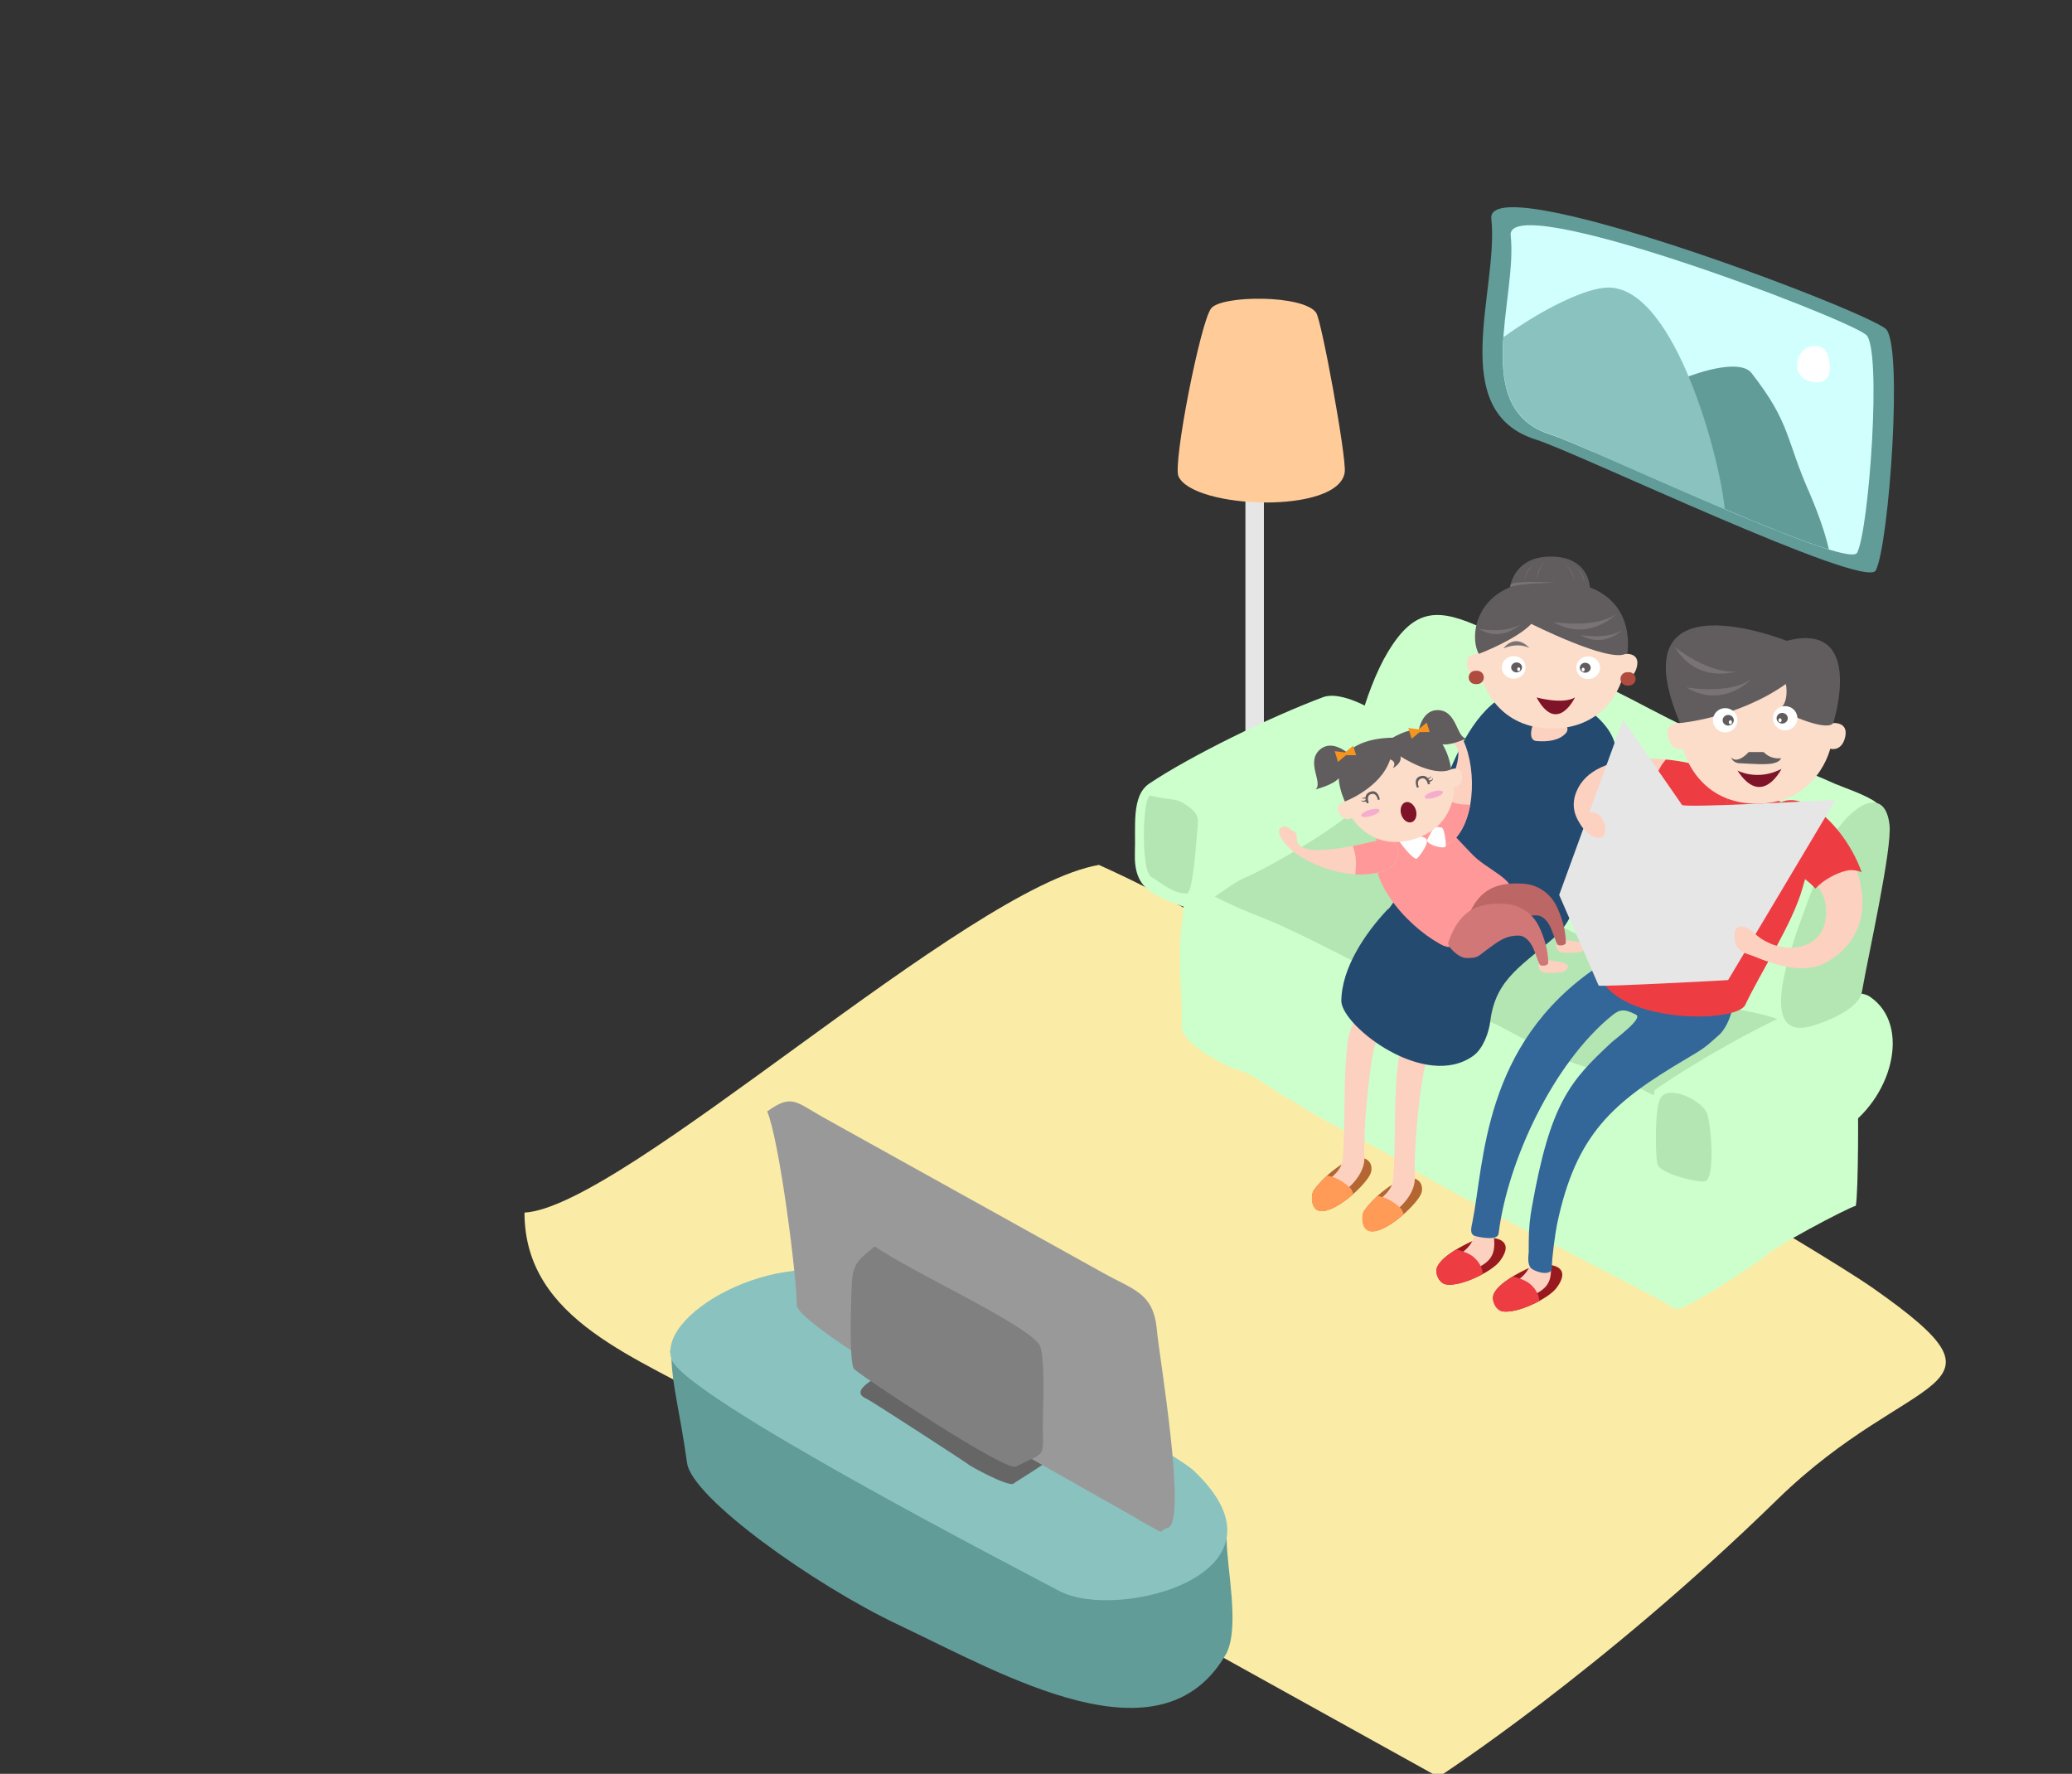 <?xml version="1.0" encoding="UTF-8" standalone="no"?>
<!-- Generator: Adobe Illustrator 21.0.0, SVG Export Plug-In . SVG Version: 6.00 Build 0)  -->

<svg
   xmlns:dc="http://purl.org/dc/elements/1.1/"
   xmlns:cc="http://creativecommons.org/ns#"
   xmlns:rdf="http://www.w3.org/1999/02/22-rdf-syntax-ns#"
   xmlns:svg="http://www.w3.org/2000/svg"
   xmlns="http://www.w3.org/2000/svg"
   xmlns:xlink="http://www.w3.org/1999/xlink"
   xmlns:sodipodi="http://sodipodi.sourceforge.net/DTD/sodipodi-0.dtd"
   xmlns:inkscape="http://www.inkscape.org/namespaces/inkscape"
   version="1.1"
   id="Layer_1"
   x="0px"
   y="0px"
   width="1402"
   height="1200"
   viewBox="0 0 1402 1200"
   xml:space="preserve"
   inkscape:version="0.48.5 r10040"
   sodipodi:docname="family.svg"
   inkscape:export-filename="C:\Users\Danny\Desktop\carevoice\family.png"
   inkscape:export-xdpi="90"
   inkscape:export-ydpi="90"><rect x="0" y="0" width="1402" height="1200" fill="#333333" stroke="none"/><defs
   id="defs693"><linearGradient
   id="linearGradient5607"
   inkscape:collect="always"><stop
     id="stop5609"
     offset="0"
     style="stop-color:#3aa1ff;stop-opacity:1" /><stop
     id="stop5611"
     offset="1"
     style="stop-color:#f8ccfc;stop-opacity:1" /></linearGradient><linearGradient
   inkscape:collect="always"
   id="linearGradient4416"><stop
     style="stop-color:#ccffcc;stop-opacity:1;"
     offset="0"
     id="stop4418" /><stop
     style="stop-color:#ccffcc;stop-opacity:0;"
     offset="1"
     id="stop4420" /></linearGradient>
	
	
	

		
		
		
		
	
			
			
			
			
			
		
			
			
			
			
			
			
			
			
			
			
			
			
			
			
			
			
			
			
			
			
			
			
			
			
			
			
			
			
			
			
			
			
			
			
			
			
			
			
			
			
			
			
			
			
			
			
			
			
			
			
			
			
			
			
			
			
			
			
			
			
			
			
			
			
			
			
			
			
			
			
			
			
			
		<linearGradient
   inkscape:collect="always"
   xlink:href="#linearGradient4416"
   id="linearGradient4422"
   x1="290.754"
   y1="161.388"
   x2="1317.048"
   y2="886.543"
   gradientUnits="userSpaceOnUse" /><linearGradient
   inkscape:collect="always"
   xlink:href="#linearGradient5607"
   id="linearGradient4837"
   x1="479.72"
   y1="235.944"
   x2="1101.399"
   y2="735.245"
   gradientUnits="userSpaceOnUse" /></defs><sodipodi:namedview
   pagecolor="#82e1ff"
   bordercolor="#666666"
   borderopacity="1"
   objecttolerance="10"
   gridtolerance="10"
   guidetolerance="10"
   inkscape:pageopacity="0"
   inkscape:pageshadow="2"
   inkscape:window-width="1536"
   inkscape:window-height="803"
   id="namedview691"
   showgrid="false"
   inkscape:zoom="0.20428572"
   inkscape:cx="546.78862"
   inkscape:cy="35.394261"
   inkscape:window-x="-8"
   inkscape:window-y="-8"
   inkscape:window-maximized="1"
   inkscape:current-layer="Layer_1"
   fit-margin-bottom="-180"
   fit-margin-top="0"
   fit-margin-left="0"
   fit-margin-right="0" />
<style
   type="text/css"
   id="style3">
	.st0{fill-rule:evenodd;clip-rule:evenodd;fill:#FFFFFF;}
	.st1{fill-rule:evenodd;clip-rule:evenodd;fill:#CFB39D;}
	.st2{fill-rule:evenodd;clip-rule:evenodd;fill:#FFCC99;}
	.st3{fill-rule:evenodd;clip-rule:evenodd;fill:#B36632;}
	.st4{fill-rule:evenodd;clip-rule:evenodd;fill:#991A1E;}
	.st5{fill-rule:evenodd;clip-rule:evenodd;fill:#FCD1C0;}
	.st6{fill-rule:evenodd;clip-rule:evenodd;fill:#ED3D43;}
	.st7{fill-rule:evenodd;clip-rule:evenodd;fill:#E6E6E6;}
	.st8{fill-rule:evenodd;clip-rule:evenodd;fill:#CCFFCC;}
	.st9{fill-rule:evenodd;clip-rule:evenodd;fill:#B3E6B3;}
	.st10{fill-rule:evenodd;clip-rule:evenodd;fill:#FF9A57;}
	.st11{fill-rule:evenodd;clip-rule:evenodd;fill:#845939;}
	.st12{fill-rule:evenodd;clip-rule:evenodd;fill:#254A70;}
	.st13{fill-rule:evenodd;clip-rule:evenodd;fill:#FF9999;}
	.st14{fill-rule:evenodd;clip-rule:evenodd;fill:#BD6666;}
	.st15{fill-rule:evenodd;clip-rule:evenodd;fill:#D17777;}
	.st16{fill-rule:evenodd;clip-rule:evenodd;fill:#336699;}
	.st17{fill-rule:evenodd;clip-rule:evenodd;fill:#619C99;}
	.st18{fill-rule:evenodd;clip-rule:evenodd;fill:#D1FFFD;}
	.st19{fill-rule:evenodd;clip-rule:evenodd;fill:#8AC2BF;}
	.st20{fill-rule:evenodd;clip-rule:evenodd;fill:#666666;}
	.st21{fill-rule:evenodd;clip-rule:evenodd;fill:#999999;}
	.st22{fill-rule:evenodd;clip-rule:evenodd;fill:#808080;}
</style>
<rect
   style="fill:#ffffff;fill-opacity:0;fill-rule:evenodd"
   y="397.72"
   x="0"
   id="rect7"
   height="980"
   width="1400"
   class="st0" />
<g
   inkscape:groupmode="layer"
   id="layer2"
   inkscape:label="Layer"
   style="display:none"
   transform="translate(0,397.72)"><path
     style="fill:url(#linearGradient4422);fill-opacity:1;stroke:#000000;stroke-width:1px;stroke-linecap:butt;stroke-linejoin:miter;stroke-opacity:1"
     d="M 235.373,48.894 C 1360.315,50.624 1360.315,47.163 1360.315,47.163 l -3.461,901.685 -1149.172,-8.653 z"
     id="path4414"
     inkscape:connector-curvature="0" /></g><g
   inkscape:groupmode="layer"
   id="layer3"
   inkscape:label="family"
   transform="translate(0,397.72)" /><g
   inkscape:groupmode="layer"
   id="layer1"
   inkscape:label="picture"
   style="display:inline"
   transform="translate(0,397.72)"><g
     id="g4399"
     transform="translate(4.702931e-8,-279.594)"><path
       class="st17"
       d="m 1039.4,179.3 c 27.3,8.5 222.6,101.9 229.8,88.5 8.9,-16.6 18.9,-154 6.6,-163.6 -17.9,-14.1 -270.5,-109.6 -266.7,-74.4 5.2,48 -31.2,130.3 30.3,149.5 z"
       id="path95"
       inkscape:connector-curvature="0"
       style="fill:#619c99;fill-rule:evenodd" /><path
       class="st18"
       d="m 1049.5,176 c 24.6,7.7 200.7,91.8 207.1,79.8 8,-15 17,-138.8 6,-147.5 -16.2,-12.7 -243.8,-98.8 -240.4,-67.1 4.7,43.3 -28.1,117.5 27.3,134.8 z"
       id="path97"
       inkscape:connector-curvature="0"
       style="fill:#d1fffd;fill-rule:evenodd" /><path
       class="st17"
       d="m 1185.1,134.2 c -13.4,-17.1 -96,20.5 -104.3,45.8 -0.9,2.8 -1.7,5.3 -2.4,7.7 44.2,19.1 122.8,54.8 159.1,65.9 -3.2,-14.7 -10.8,-32.9 -12.8,-37.5 -16.5,-37 -12.8,-47.7 -39.6,-81.9 z"
       id="path99"
       inkscape:connector-curvature="0"
       style="fill:#619c99;fill-rule:evenodd" /><path
       class="st19"
       d="m 1167,226.3 c -2.7,-32.3 -33.2,-149.9 -78.7,-149.9 -14.9,0 -44.6,14.5 -71,33.6 -2,29.5 1.7,56.4 32.3,65.9 12.8,4.1 67.4,29.2 117.4,50.4 z"
       id="path101"
       inkscape:connector-curvature="0"
       style="fill:#8ac2bf;fill-rule:evenodd" /><path
       class="st0"
       d="m 1234.3,117.9 c -16.6,-9.7 -27.2,18.6 -8.3,22.3 18.1,3.5 11.5,-20.4 8.3,-22.3 z"
       id="path103"
       inkscape:connector-curvature="0"
       style="fill:#ffffff;fill-rule:evenodd" /></g></g><path
   class="st2"
   d="m 785.8,1098.126 187.527,104.021 c 0,0 109.915,-71.139 229.373,-187.821 91.149,-89.031 167.3,-70.8 65.1,-142.6 -40.3,-28.3 -254.7,-152.3 -294.5,-169.4 -149.4,-64.2 -139.2,-76.3 -229.7,-117.2 -89.3,15.1 -321.8,231.5 -388.7,235.2 0,73.7 78.5,98.1 134.3,131.3 106,62.9 195.3,103 296.6,146.5 z"
   id="path13"
   inkscape:connector-curvature="0"
   style="fill:#faeca6;fill-opacity:1;fill-rule:evenodd"
   sodipodi:nodetypes="ccscccccc" /><path
   style="fill:#b36632;fill-rule:evenodd"
   inkscape:connector-curvature="0"
   id="path17"
   d="m 961.1,808.626 c 2.8,-5.3 0.3,-11.7 -6.7,-11.7 -10.1,0 -25.7,13.8 -31.4,22.3 -1.6,2.4 -2.2,12.9 4.6,13.7 9.9,1.3 29.1,-16.3 33.5,-24.3 z"
   class="st3" /><path
   style="fill:#b36632;fill-rule:evenodd"
   inkscape:connector-curvature="0"
   id="path19"
   d="m 926.9,794.926 c 2.8,-5.3 0.3,-11.7 -6.7,-11.7 -10.1,0 -25.7,13.8 -31.4,22.3 -1.6,2.4 -2.2,12.9 4.6,13.7 10,1.3 29.2,-16.2 33.5,-24.3 z"
   class="st3" /><path
   style="fill:#991a1e;fill-rule:evenodd"
   inkscape:connector-curvature="0"
   id="path21"
   d="m 1014.7,853.326 c 13.1,-17.2 -8.6,-17.8 -17.1,-14.3 -7.4,3.1 -25.7,12.5 -25.7,20.7 0,3.8 2.6,8.6 6.7,9.2 10.3,1.6 30.9,-8.8 36.1,-15.6 z"
   class="st4" /><path
   style="fill:#fcd1c0;fill-rule:evenodd"
   inkscape:connector-curvature="0"
   id="path23"
   d="m 994.4,860.226 c 11.7,-5.3 18.3,-8.7 16.4,-23.5 -0.9,-7.4 -3.8,-7.3 -10.3,-7.6 -0.4,0 -2,1 -2,1.4 0,6.9 -3.6,12.8 -9,16.7 -3.8,2.7 -11.3,4.7 -10,11.2 1.5,7.4 10.4,3.8 14.9,1.8 z"
   class="st5" /><path
   style="fill:#ed3d43;fill-rule:evenodd"
   inkscape:connector-curvature="0"
   id="path25"
   d="m 1003.3,861.826 c 0,-0.3 0,-0.5 -0.1,-0.8 -0.4,-4.2 -3.2,-8.3 -6.3,-10.8 -2.5,-2.1 -7,-3.9 -11.5,-5 -6.9,4.2 -13.5,9.6 -13.5,14.5 0,3.8 2.6,8.6 6.7,9.2 6.3,1 16.5,-2.6 24.7,-7.1 z"
   class="st6" /><path
   style="fill:#991a1e;fill-rule:evenodd"
   inkscape:connector-curvature="0"
   id="path27"
   d="m 1053,871.526 c 13.1,-17.2 -8.6,-17.8 -17.1,-14.3 -7.4,3.1 -25.7,12.5 -25.7,20.7 0,3.8 2.6,8.6 6.7,9.2 10.2,1.6 30.9,-8.8 36.1,-15.6 z"
   class="st4" /><path
   style="fill:#fcd1c0;fill-rule:evenodd"
   inkscape:connector-curvature="0"
   id="path29"
   d="m 1032.7,878.426 c 11.7,-5.3 18.3,-8.7 16.4,-23.5 -0.9,-7.4 -3.8,-7.3 -10.3,-7.6 -0.4,0 -2,1 -2,1.4 0,6.9 -3.6,12.8 -9,16.7 -3.8,2.7 -11.3,4.7 -10,11.2 1.5,7.4 10.4,3.9 14.9,1.8 z"
   class="st5" /><path
   style="fill:#ed3d43;fill-rule:evenodd"
   inkscape:connector-curvature="0"
   id="path31"
   d="m 1041.6,880.126 c 0,-0.3 0,-0.5 -0.1,-0.8 -0.4,-4.2 -3.2,-8.3 -6.3,-10.8 -2.5,-2.1 -7,-3.9 -11.5,-5 -6.9,4.2 -13.5,9.6 -13.5,14.5 0,3.8 2.6,8.6 6.7,9.2 6.3,0.9 16.5,-2.7 24.7,-7.1 z"
   class="st6" /><rect
   style="fill:#e6e6e6;fill-rule:evenodd"
   id="rect33"
   height="202.6"
   width="12.5"
   class="st7"
   y="311.426"
   x="842.7" /><path
   style="fill:#ccffcc;fill-rule:evenodd"
   inkscape:connector-curvature="0"
   id="path35"
   d="m 839.1,724.326 c 7.3,1.2 26.8,16.3 32.9,19.2 0.2,0 4.8,2.5 5.2,2.7 24.6,16.5 53.4,28 77.8,44.1 24.4,16.1 174.9,91.2 178.6,95.1 3.4,3.6 58.3,-33 59.6,-34.7 4.9,-6.2 57.5,-33.9 62.5,-35 1.8,-8.7 1.9,-71.5 1.1,-81.7 -1.8,-40 -24.4,-48.3 -40.8,-62.3 -28.1,-24.1 -95.5,-48.7 -132.5,-62 -38.3,-13.8 -131.5,-67.6 -156.7,-73.2 -24.1,-5.4 -9.7,-2.1 -23.6,0.2 -12.9,2.1 -62.8,38.5 -76.5,48 -29.8,21 -23.8,14.1 -27.2,41.5 -2.9,23.3 0.8,47.4 0,67.7 -0.4,12.8 33.5,29.3 39.6,30.4 z"
   class="st8" /><path
   style="fill:#b3e6b3;fill-rule:evenodd"
   inkscape:connector-curvature="0"
   id="path37"
   d="m 1070.7,721.126 c 17.8,5.4 44.9,16.6 60.2,26.8 41.1,27.5 91.2,7.9 125.4,-21.6 -4.2,-33.3 -24.9,-41.4 -40.1,-54.5 -28.1,-24.1 -95.5,-48.7 -132.5,-62 -38.3,-13.8 -131.5,-67.6 -156.7,-73.2 -24.1,-5.4 -9.7,-2.1 -23.6,0.2 -12.9,2.1 -62.8,38.5 -76.5,48 -9.7,6.8 -15.6,10.7 -19.3,13.8 12,7.1 25.2,13.8 46.1,22 40.8,16 111.8,58.8 149,68.5 12.7,3.4 43.8,24.6 68,32 z"
   class="st9" /><path
   style="fill:#ccffcc;fill-rule:evenodd"
   inkscape:connector-curvature="0"
   id="path39"
   d="m 799,612.726 c 13.9,5.4 30.1,-13.7 44.3,-19.4 13.2,-5.3 72.3,-39 76.8,-50.4 5.5,-14 8.7,-25 9.6,-40 0.4,-6.6 5.7,-18.5 2.6,-20.6 -8.4,-5.5 -26.7,-14.6 -37,-10.7 -34.7,12.9 -89.6,39.6 -117.7,58.5 -12.3,8.3 -9,29.4 -9.7,47.1 -0.8,24.1 12.4,28.3 31.1,35.5 z"
   class="st8" /><path
   style="fill:#b3e6b3;fill-rule:evenodd"
   inkscape:connector-curvature="0"
   id="path41"
   d="m 803.1,604.426 c 3.9,0 6.3,-33.7 6.5,-36.5 0.9,-13.5 3.8,-16.3 -7.6,-23.8 -7.2,-4.7 -9.3,-2.3 -23.3,-5.9 -5.8,-1.5 -6.8,50.7 0.1,54.9 8.2,4.9 14.6,11.3 24.3,11.3 z"
   class="st9" /><path
   style="fill:#ccffcc;fill-rule:evenodd"
   inkscape:connector-curvature="0"
   id="path43"
   d="m 1188.5,794.426 c 19.3,-9.1 38.8,-18 57.2,-29.1 34.2,-20.7 48.3,-71.6 19.5,-91.1 -22.1,-15 -126.5,49.2 -145.5,63.2 -0.9,2.7 -2.9,25.5 -3.5,29.8 -5.1,36 6.5,28.2 31.8,36.7 15.5,5.1 26.2,-2.8 40.5,-9.5 z"
   class="st8" /><path
   style="fill:#b3e6b3;fill-rule:evenodd"
   inkscape:connector-curvature="0"
   id="path45"
   d="m 1154,799.026 c 6.9,-3.1 3.6,-40.4 0.8,-46.4 -3.9,-8.5 -25.2,-18.7 -31,-10.2 -4.4,6.4 -3.7,39.9 -2.3,45.1 1.7,6.7 29.1,13.1 32.5,11.5 z"
   class="st9" /><path
   style="fill:#ccffcc;fill-rule:evenodd"
   inkscape:connector-curvature="0"
   id="path47"
   d="m 1030.8,614.126 c 5.4,2 98,48.9 105.7,53.7 24.9,15.7 46.5,14.3 66,21.5 36.3,13.5 30.8,-15 38.9,-27.3 7.7,-11.7 28.7,-118.7 28.4,-118.9 -6.2,-5.1 -24.2,-11.1 -28.2,-12.9 -17.8,-8.2 -57.9,-23.3 -76.6,-28.9 -30.4,-9.2 -68.1,-34.5 -93.3,-43 -24.1,-8.2 -45.5,-22.9 -68.1,-33.2 -29.8,-13.7 -46.1,-14.5 -64.4,15.8 -15.8,26 -28.6,75.9 -28.6,105.4 0,0.9 38.1,22.3 40.9,23.8 17.3,9.3 63.9,38.3 79.3,44 z"
   class="st8" /><path
   style="fill:#b3e6b3;fill-rule:evenodd"
   inkscape:connector-curvature="0"
   id="path49"
   d="m 1226.5,693.926 c 9.4,-2.8 31.3,-11.3 33.3,-22.7 4.5,-25.8 20.7,-97.5 18.7,-113.5 -4.1,-33.6 -38.4,-3.5 -45.7,25.6 -5,19.6 -55.5,125.3 -6.3,110.6 z"
   class="st9" /><path
   style="fill:#fcd1c0;fill-rule:evenodd"
   inkscape:connector-curvature="0"
   id="path51"
   d="m 971.9,697.726 c -10.6,-17.8 -24.2,7.7 -25.7,19.7 -3.7,29.7 -1.3,54 -3.7,81 -0.8,9.2 -12.3,14.1 -12.8,17.7 -2.2,18.2 28.3,-1.5 27.6,-19.3 -0.7,-18.5 2.7,-55.4 6.3,-72.9 1.9,-9.1 11.8,-20.3 8.3,-26.2 z"
   class="st5" /><path
   style="fill:#ff9a57;fill-rule:evenodd"
   inkscape:connector-curvature="0"
   id="path53"
   d="m 949.8,821.426 c -0.6,-2 -1.4,-3.6 -2.5,-4.5 -4.4,-3.9 -9.5,-7.1 -15.3,-7.9 -3.8,3.5 -7.1,7.2 -9.2,10.3 -1.6,2.4 -2.2,12.9 4.6,13.7 6,0.7 15.1,-5.1 22.4,-11.6 z"
   class="st10" /><path
   style="fill:#fcd1c0;fill-rule:evenodd"
   inkscape:connector-curvature="0"
   id="path55"
   d="m 937.8,684.026 c -10.6,-17.8 -24.2,7.7 -25.7,19.7 -3.7,29.7 -1.3,54 -3.7,81 -0.8,9.2 -12.3,14.1 -12.8,17.7 -2.2,18.2 28.3,-1.5 27.6,-19.3 -0.7,-18.5 2.7,-55.4 6.3,-72.9 1.9,-9.1 11.8,-20.2 8.3,-26.2 z"
   class="st5" /><path
   style="fill:#254a70;fill-rule:evenodd"
   inkscape:connector-curvature="0"
   id="path61"
   d="m 996.8,714.326 c 6.6,-4.7 10.6,-15.5 11.6,-23.5 3.6,-29.4 22.6,-38 45.4,-58.5 17.4,-15.7 42.6,-99.1 39.5,-125.9 -2.7,-23.6 -42.2,-42.3 -56,-40.6 -50.6,0 -64.4,89 -81.3,120.8 -2.2,4.2 -14.2,27.8 -17.4,28.9 -14.7,15.7 -31,39.4 -31,62 1.1,17.2 56.7,60 89.2,36.8 z"
   class="st12" /><path
   style="fill:#ff9a57;fill-rule:evenodd"
   inkscape:connector-curvature="0"
   id="path63"
   d="m 915.7,807.726 c -0.6,-2 -1.4,-3.6 -2.5,-4.5 -4.4,-3.9 -9.5,-7.1 -15.3,-7.9 -3.8,3.5 -7.1,7.2 -9.2,10.3 -1.6,2.4 -2.2,12.9 4.6,13.7 6,0.7 15.1,-5.1 22.4,-11.6 z"
   class="st10" /><path
   style="fill:#ff9999;fill-rule:evenodd"
   inkscape:connector-curvature="0"
   id="path65"
   d="m 980.4,640.626 c 14.1,-4.7 31.3,-21.2 40,-33.3 3.7,-5.2 2.4,-8.3 -1.8,-12.2 -4.5,-4.3 -13.7,-9.4 -19.3,-14.2 -5,-4.2 -17.2,-18.6 -20.4,-20.3 -0.3,-0.2 -1.8,-0.2 -2.1,-0.2 -4.3,0.5 -44.4,5.2 -44.8,5.3 -10.2,27.4 19.1,59.8 41.9,72.6 2,1.1 4.2,2.3 6.5,2.3 z"
   class="st13" /><path
   style="fill:#fcd1c0;fill-rule:evenodd"
   inkscape:connector-curvature="0"
   id="path67"
   d="m 1065.5,644.426 c 3,-0.3 5.9,-0.1 7.4,-3.6 1.7,-4.2 -16.9,-5.6 -17.9,-4.3 0,0 -1.4,1.3 -1.6,1.7 -1.3,2.5 0.8,6.4 4.5,6.3 2.8,-0.1 4.5,0.2 7.6,-0.1 z"
   class="st5" /><path
   style="fill:#bd6666;fill-rule:evenodd"
   inkscape:connector-curvature="0"
   id="path69"
   d="m 1017.9,628.926 c 7.2,-5.2 12.2,-9.7 21.5,-9.7 5,0 8.2,4.6 10,8.6 0.9,1.9 3.8,10.9 4.7,11.4 1.2,0.7 5.4,0.5 5.4,-1.7 0,-8.1 -2.8,-17.5 -6.4,-24.7 -4.2,-8.5 -12.4,-14.3 -22.2,-15 -21.6,-1.5 -32.1,6.3 -39.1,26.1 -0.8,2.3 6.6,10.5 12.6,10.5 8.1,0 7.6,-1.3 13.5,-5.5 z"
   class="st14" /><path
   style="fill:#fcd1c0;fill-rule:evenodd"
   inkscape:connector-curvature="0"
   id="path71"
   d="m 1053.5,658.026 c 3,-0.3 5.9,-0.1 7.4,-3.6 1.7,-4.2 -16.9,-5.6 -17.9,-4.3 0,0 -1.4,1.3 -1.6,1.7 -1.3,2.5 0.8,6.4 4.5,6.3 2.9,0 4.5,0.2 7.6,-0.1 z"
   class="st5" /><path
   style="fill:#d17777;fill-rule:evenodd"
   inkscape:connector-curvature="0"
   id="path73"
   d="m 1005.9,642.626 c 7.2,-5.2 12.2,-9.7 21.5,-9.7 5,0 8.2,4.6 10.1,8.6 0.9,1.9 3.8,10.9 4.7,11.4 1.2,0.7 5.4,0.5 5.4,-1.7 0,-8.1 -2.8,-17.5 -6.4,-24.7 -4.2,-8.5 -12.4,-14.3 -22.2,-15 -21.6,-1.5 -32.1,6.3 -39.1,26.1 -0.8,2.3 6.6,10.5 12.6,10.5 8,0 7.5,-1.3 13.4,-5.5 z"
   class="st15" /><path
   style="fill:#fcd1c0;fill-rule:evenodd"
   inkscape:connector-curvature="0"
   id="path75"
   d="m 986.1,565.626 c 14,-17.6 12.4,-55.6 -0.1,-71.6 -7.9,-10.1 -11.4,-1.3 -9.4,1.7 2.6,3.9 -1,4.9 5.7,6.9 14.4,4.1 -10.3,45.6 -13.6,51.8 -10.6,8.5 5.1,26.6 17.4,11.2 z"
   class="st5" /><path
   style="fill:#ff9999;fill-rule:evenodd"
   inkscape:connector-curvature="0"
   id="path77"
   d="m 986.1,565.626 c 4.4,-5.5 7.2,-13 8.7,-21.2 -4,-0.2 -9.8,-0.1 -14,-2.8 -1.4,-0.9 -2.6,-1.9 -3.8,-2.9 -3.7,7.3 -7.2,13.5 -8.3,15.5 -10.6,8.7 5.1,26.8 17.4,11.4 z"
   class="st13" /><path
   style="fill:#ffffff;fill-rule:evenodd"
   inkscape:connector-curvature="0"
   id="path79"
   d="m 958.9,580.726 c 2,-2.2 9.6,-11.7 5.3,-13.9 -3.3,-1.7 -13.7,-2.7 -16.7,0.8 0,0 -1,0.8 -1,0.9 0.2,0.9 10.4,14.3 12.4,12.2 z"
   class="st0" /><path
   style="fill:#ffffff;fill-rule:evenodd"
   inkscape:connector-curvature="0"
   id="path81"
   d="m 978.3,572.226 c 0.2,-1.9 -0.9,-12.1 -2.9,-12.4 -2.9,-0.5 -4.5,-1 -5.9,1.2 -1.3,2.1 -2.3,4.4 -3.7,6.8 -2.1,3.2 12.2,7.4 12.5,4.4 z"
   class="st0" /><path
   style="fill:#336699;fill-rule:evenodd"
   inkscape:connector-curvature="0"
   id="path83"
   d="m 1140.6,716.526 c 11.9,-7.1 12.4,-7.2 22.6,-16.4 6.5,-5.8 12.9,-23.1 7.3,-30.9 -6.9,-9.5 -78.9,-22.4 -89.8,-15 -77.6,52.5 -76.2,132.2 -84.5,173 -0.6,3 -2,7.7 1.8,8.9 3.1,0.9 15.4,3.4 16,-1.5 6.1,-49.7 37.5,-115.9 76.7,-147.6 5.2,-4.2 8.1,-4.8 16.3,-0.6 5.1,2.5 -14.1,16.4 -16.7,18.9 -28,26 -41.3,40.9 -53.8,111.5 -1.2,6.5 -2.1,14.3 -2.1,23.6 0,2.1 0,4.3 0,6.4 -0.3,3.5 -1,8.7 1.7,11.2 2.9,2.6 14.3,5.9 14,-0.9 -0.2,-5.3 2.3,-23.2 3.4,-28.6 12.8,-61.4 37.7,-82.8 87.1,-112 z"
   class="st16" /><path
   style="fill:#ed3d43;fill-rule:evenodd"
   inkscape:connector-curvature="0"
   id="path85"
   d="m 1180.9,679.826 c 10.8,-22.8 32.1,-55.1 38.8,-79.2 5.8,-21 8.4,-21.4 1.3,-44.4 -4.1,-13.4 -53.1,-29.1 -54.4,-28.9 -12.2,0 -24.5,9.2 -34,16.1 -8.4,6.1 -49.2,91.3 -51.1,99.8 -11.5,49.4 92.6,50.9 99.4,36.6 z"
   class="st6" /><path
   style="fill:#fcd1c0;fill-rule:evenodd"
   inkscape:connector-curvature="0"
   id="path87"
   d="m 1186.9,631.226 c -6,-6 -14.5,-7 -13.2,3.8 1.2,9.5 7.4,9.5 13,11.8 14.8,6.1 34.4,13 50,3.7 65.5,-38.7 -25.2,-146.2 -38.8,-89.7 -6.4,26.6 41.8,25.1 37.5,60.1 -3.1,25.2 -34.3,24.5 -48.5,10.3 z"
   class="st5" /><path
   style="fill:#ed3d43;fill-rule:evenodd"
   inkscape:connector-curvature="0"
   id="path89"
   d="m 1228.4,601.126 c 5.5,-6 14.4,-10.6 21,-12.1 3.7,-0.9 7.3,-0.1 10.3,1 -14.2,-39.3 -56.1,-69.6 -65.5,-30.6 -5,21.2 20.5,26.6 34.2,41.7 z"
   class="st6" /><path
   style="fill:#fcd1c0;fill-rule:evenodd"
   inkscape:connector-curvature="0"
   id="path91"
   d="m 1082,552.926 c 0,-20.2 15.8,-23.3 32,-17.2 14.5,5.4 26.9,20.5 44.3,17 13.9,-2.8 15.3,-24.2 -2.1,-32.3 -18.2,-8.4 -77.3,-15.5 -89.6,15.3 -3.3,8.3 -1.9,15.9 4,23.6 7.2,9.6 11.4,4.5 11.4,-6.4 z"
   class="st5" /><path
   style="fill:#ed3d43;fill-rule:evenodd"
   inkscape:connector-curvature="0"
   id="path93"
   d="m 1158.4,552.726 c 13.9,-2.8 15.3,-24.2 -2.1,-32.3 -6.2,-2.8 -17,-5.5 -29.1,-6.6 -5.1,5.5 -8.3,14.3 -8.3,21 0,1.1 0,2.1 0.1,3.1 12.5,6.5 24,17.9 39.4,14.8 z"
   class="st6" /><path
   style="fill:#ffcc99;fill-rule:evenodd"
   inkscape:connector-curvature="0"
   id="path105"
   d="m 909.9,319.326 c 1.2,-10.2 -15.6,-102.2 -19.3,-107.7 -8.5,-12.4 -64.1,-12 -71.1,-3 -7.3,9.4 -26,105 -22.1,113.6 10,22.2 108.9,26 112.5,-2.9 z"
   class="st2" /><path
   style="fill:#e6e6e6;fill-rule:evenodd"
   inkscape:connector-curvature="0"
   id="path123"
   d="m 1169.3,663.026 72.7,-121.9 c 0.1,-0.1 -102.3,5.7 -103.9,3.4 l -39.9,-57.6 -43.2,118.5 26.7,61.3 c 0.5,1 87.5,-3.6 87.6,-3.7 z"
   class="st7" /><path
   style="fill:#fcd1c0;fill-rule:evenodd"
   inkscape:connector-curvature="0"
   id="path125"
   d="m 1186.7,646.826 c 2.8,1.2 5.8,2.3 8.9,3.4 2.8,-3.1 3.2,-7.7 2.4,-11.8 -4.2,-1.7 -8,-4.1 -11.1,-7.2 -6,-6 -14.5,-7 -13.2,3.8 1.2,9.5 7.5,9.5 13,11.8 z"
   class="st5" /><path
   style="fill:#fcd1c0;fill-rule:evenodd"
   inkscape:connector-curvature="0"
   id="path127"
   d="m 1079.2,566.426 c 11.4,3.4 7.7,-16.9 -1.9,-16.9 -5.2,0 -9.8,4.5 -7.6,8.6 1.6,2.8 6.1,7.3 9.5,8.3 z"
   class="st5" /><path
   style="fill:#fcd1c0;fill-rule:evenodd"
   inkscape:connector-curvature="0"
   id="path129"
   d="m 937.1,588.726 c 18.2,-7.6 5.1,-27.7 -6.1,-19.9 -6.9,1.5 -53.5,13.8 -53.5,-1.1 0,-7 -2,-3.8 -5,-7.3 -2.3,-2.7 -11.7,-1.7 -4.2,8.6 11.9,16.4 48.1,28.3 68.8,19.7 z"
   class="st5" /><path
   style="fill:#ff9999;fill-rule:evenodd"
   inkscape:connector-curvature="0"
   id="path131"
   d="m 917.1,591.526 c 7.3,0.4 14.3,-0.4 20,-2.8 18.2,-7.6 5.1,-27.7 -6.1,-19.9 -2.2,0.5 -8.3,2 -15.7,3.5 2.5,5.8 2.4,12 1.8,18.8 l 0,0.4 z"
   class="st13" /><path
   style="fill:#fcd1c0;fill-rule:evenodd"
   inkscape:connector-curvature="0"
   id="path147"
   d="m 1059.3,496.226 c 6.6,-6.9 -13.3,-16.1 -20.4,-9.3 -1.7,1.9 -6,13.9 0.8,14.4 7.1,0.6 15,-0.2 19.6,-5.1 z"
   class="st5" /><g
   id="g4215"
   transform="matrix(0.428,0,0,0.426,619.663,301.343)"><path
     id="path61-1"
     d="m 1121.944,330.997 -28,-57.4 h -84.6 -6.8 -84.6 l -28,57.4 c 0,0 -23.4,-2.3 -18.1,20.4 5.3,22.7 22.7,17.4 22.7,17.4 0,0 18.7,78.4 108,80.8 v 0 c 0.7,0 1.5,0 2.2,0 0.4,0 0.8,0 1.2,0 0.4,0 0.8,0 1.2,0 0.7,0 1.5,0 2.2,0 v 0 c 89.3,-2.4 108,-80.8 108,-80.8 0,0 17.4,5.3 22.7,-17.4 5.3,-22.7 -18.1,-20.4 -18.1,-20.4"
     inkscape:connector-curvature="0"
     style="fill:#fbddc9" /><path
     id="path63-7"
     d="m 1065.744,225.297 c -0.7,-9.2 -6.8,-46.5 -56.9,-48.7 -64,-2.8 -69.1,48.3 -69.1,48.3 7.1,-2.2 14.9,-5.8 22.3,-6.8 -78.6,16.8 -86.5,86.4 -72,112.9 0,0 58.2,-21.9 83.1,-47.6 0,0 121.8,61.5 148.8,47.6 l 2.8,0 c 0,-0.1 15,-76.8 -59,-105.7"
     inkscape:connector-curvature="0"
     style="fill:#615d5f" /><path
     id="path65-4"
     d="m 898.044,368.397 c 0,5.9 -4.8,10.6 -10.6,10.6 h -2.8 c -5.9,0 -10.6,-4.8 -10.6,-10.6 0,-5.8 4.8,-10.6 10.6,-10.6 h 2.8 c 5.9,0 10.6,4.8 10.6,10.6"
     inkscape:connector-curvature="0"
     style="fill:#b04b40" /><path
     id="path67-0"
     d="m 1138.044,370.697 c 0,5.9 -4.8,10.6 -10.6,10.6 h -2.8 c -5.9,0 -10.6,-4.8 -10.6,-10.6 0,-5.9 4.8,-10.6 10.6,-10.6 h 2.8 c 5.8,-0.1 10.6,4.7 10.6,10.6"
     inkscape:connector-curvature="0"
     style="fill:#b04b40" /><path
     id="path69-9"
     d="m 1007.744,280.297 c 0,0 64,11.1 98.9,-11.9 0,0 -43,44.5 -98.9,11.9"
     inkscape:connector-curvature="0"
     style="fill:#797375" /><path
     id="path71-4"
     d="m 890.544,291.397 c 0,0 41.9,7.7 65,-7.2 0,0 -28.5,29 -65,7.2"
     inkscape:connector-curvature="0"
     style="fill:#797375" /><path
     id="path73-8"
     d="m 1050.844,300.997 c 0,0 41.9,7.7 65,-7.2 0,0 -28.5,28.9 -65,7.2"
     inkscape:connector-curvature="0"
     style="fill:#797375" /><path
     id="path75-8"
     d="m 1039.144,190.197 c 0,0 17.6,11.6 18.1,27.7 0,0 -2.5,-16 -18.1,-27.7"
     inkscape:connector-curvature="0"
     style="fill:#797375" /><path
     id="path77-2"
     d="m 981.444,184.497 c 0,0 -17.6,11.6 -18.1,27.7 0,0 2.4,-16 18.1,-27.7"
     inkscape:connector-curvature="0"
     style="fill:#797375" /><path
     id="path79-4"
     d="m 1022.144,184.497 c 0,0 17.6,11.6 18.1,27.7 0.1,0 -2.4,-16 -18.1,-27.7"
     inkscape:connector-curvature="0"
     style="fill:#797375" /><path
     id="path81-5"
     d="m 996.844,181.697 c 0,0 -15.9,13.8 -14.3,29.8 0,0 0.3,-16.1 14.3,-29.8"
     inkscape:connector-curvature="0"
     style="fill:#797375" /><path
     id="path83-5"
     d="m 940.544,220.897 c 0,0 2.1,-6.9 70.6,-3 0,0 -59.2,0.9 -71.4,7 0,0 0.5,-3 0.8,-4"
     inkscape:connector-curvature="0"
     style="fill:#797375" /><path
     id="path85-1"
     d="m 929.144,322.097 c 0,0 17.8,-25.4 41.5,0 0,0 -15.1,-10.3 -41.5,0"
     inkscape:connector-curvature="0"
     style="fill:#797375" /><path
     id="path87-7"
     d="m 964.044,352.497 c 0,9.9 -8.4,18 -18.8,18 -10.4,0 -18.8,-8.1 -18.8,-18 0,-9.9 8.4,-18 18.8,-18 10.4,0 18.8,8 18.8,18"
     inkscape:connector-curvature="0"
     style="fill:#ffffff" /><path
     id="path89-1"
     d="m 949.844,344.597 c -4.7,0 -8.6,3.6 -8.6,7.9 0,4.4 3.8,7.9 8.6,7.9 4.7,0 8.6,-3.6 8.6,-7.9 0,-4.4 -3.9,-7.9 -8.6,-7.9 z m 3.3,13.8 c -1.3,0 -2.4,-1.3 -2.4,-3 0,-1.6 1.1,-3 2.4,-3 1.3,0 2.4,1.3 2.4,3 0,1.7 -1.1,3 -2.4,3 z"
     inkscape:connector-curvature="0"
     style="fill:#615d5f" /><path
     id="path91-1"
     d="m 1044.144,352.997 c 0,9.9 8.4,18 18.8,18 10.4,0 18.8,-8.1 18.8,-18 0,-9.9 -8.4,-18 -18.8,-18 -10.4,0 -18.8,8 -18.8,18"
     inkscape:connector-curvature="0"
     style="fill:#ffffff" /><path
     id="path93-5"
     d="m 1058.344,345.097 c -4.7,0 -8.6,3.6 -8.6,7.9 0,4.4 3.8,7.9 8.6,7.9 4.7,0 8.6,-3.6 8.6,-7.9 0,-4.4 -3.9,-7.9 -8.6,-7.9 z m -3.3,13.8 c -1.3,0 -2.4,-1.3 -2.4,-3 0,-1.7 1.1,-3 2.4,-3 1.3,0 2.4,1.3 2.4,3 0,1.7 -1,3 -2.4,3 z"
     inkscape:connector-curvature="0"
     style="fill:#615d5f" /><path
     id="path95-2"
     d="m 981.444,400.197 c 0,0 41.1,11.6 60.7,0 0,0 -28.3,60 -60.7,0"
     inkscape:connector-curvature="0"
     style="fill:#7f1328" /></g><g
   id="g4266"
   transform="matrix(0.45,-0.136,0.134,0.444,424.338,587.015)"><path
     id="path27-7"
     d="m 1176.242,210.424 -19.3,-39.6 h -58.3 -4.7 -58.3 l -19.3,39.6 c 0,0 -16.2,-1.6 -12.5,14.1 3.6,15.6 15.6,12 15.6,12 0,0 12.9,54.1 74.5,55.7 v 0 c 0.5,0 1,0 1.5,0 0.3,0 0.6,0 0.8,0 0.3,0 0.6,0 0.8,0 0.5,0 1,0 1.5,0 v 0 c 61.6,-1.7 74.5,-55.7 74.5,-55.7 0,0 12,3.6 15.6,-12 3.8,-15.6 -12.4,-14.1 -12.4,-14.1"
     inkscape:connector-curvature="0"
     style="fill:#fbddc9" /><path
     id="path29-6"
     d="m 1210.742,173.724 c -14.4,-3.9 -1.1,-43.1 -28.3,-51.7 -20.8,-6.6 -33.6,18.6 -34,19.3 -9.7,-3.3 -22.6,-3.8 -39.6,0.3 0,0 -41.1,-14 -68.7,1.7 0,0 -15.2,-24.8 -35.6,-16.2 -26.3,11 -9.5,48.9 -23.5,54 0,0 25.9,1.5 36.7,-5.7 -2.2,9.4 -2.8,20.9 -1.3,35 0,0 55.2,-3.4 80,-39.6 0,0 9.4,5.9 0,13.3 0,0 15,-2.5 15.5,-13.3 0,0 35.9,43.8 64.5,39.6 0,0 3.5,-19.8 -1.6,-38.6 11.7,5.5 35.9,1.9 35.9,1.9 m -170.7,-30.3 c -0.7,0.4 -1.3,0.8 -1.9,1.2 0.7,-0.5 1.3,-1 1.9,-1.2"
     inkscape:connector-curvature="0"
     style="fill:#615d5f" /><polygon
     id="polygon31"
     points="671,235.9 684.9,230 698.7,234.2 698.5,219.7 684.4,225.6 670.9,219.5 "
     style="fill:#f7941e"
     transform="translate(463.642,-84.876)" /><polygon
     id="polygon33"
     points="559.9,237.2 573.8,231.2 587.7,235.5 587.5,221 573.4,226.9 559.9,220.8 "
     style="fill:#f7941e"
     transform="translate(463.642,-84.876)" /><path
     id="path35-1"
     d="m 1045.942,222.324 c 0,0 -2.7,-14 9.6,-14.7 12.3,-0.7 10,14.7 10,14.7 h -2.9 c 0,0 1.8,-11.1 -7,-11.1 -7.8,0 -6.6,11.1 -6.6,11.1 h -3.1 z"
     inkscape:connector-curvature="0"
     style="fill:#615d5f" /><path
     id="path37-4"
     d="m 1047.042,213.124 c 0,0 -5.6,1.4 -5.5,-1.9 0,0 -1.3,3.5 5,3.7"
     inkscape:connector-curvature="0"
     style="fill:#615d5f" /><path
     id="path39-2"
     d="m 1046.542,217.124 c 0,0 -6.9,1.8 -6.8,-2.3 0,0 -1.6,4.3 6.1,4.6"
     inkscape:connector-curvature="0"
     style="fill:#615d5f" /><path
     id="path41-3"
     d="m 1141.242,221.724 c 0,0 2.7,-14 -9.6,-14.7 -12.3,-0.7 -10,14.7 -10,14.7 h 2.9 c 0,0 -1.8,-11.1 7,-11.1 7.8,0 6.6,11.1 6.6,11.1 h 3.1 z"
     inkscape:connector-curvature="0"
     style="fill:#615d5f" /><path
     id="path43-2"
     d="m 1140.142,212.524 c 0,0 5.6,1.4 5.5,-1.9 0,0 1.3,3.5 -5,3.7"
     inkscape:connector-curvature="0"
     style="fill:#615d5f" /><path
     id="path45-2"
     d="m 1140.642,216.524 c 0,0 6.9,1.8 6.8,-2.3 0,0 1.6,4.3 -6.1,4.6"
     inkscape:connector-curvature="0"
     style="fill:#615d5f" /><path
     id="path47-1"
     d="m 1110.842,252.324 c 0,8.4 -4.9,15.2 -11,15.2 -6.1,0 -11,-6.8 -11,-15.2 0,-8.4 4.9,-15.2 11,-15.2 6.1,0 11,6.9 11,15.2"
     inkscape:connector-curvature="0"
     style="fill:#7f1328" /><path
     id="path137"
     d="m 1155.742,238.424 c 0,2.5 -6.2,4.6 -13.8,4.6 -7.6,0 -13.8,-2 -13.8,-4.6 0,-2.5 6.2,-4.6 13.8,-4.6 7.6,0 13.8,2.1 13.8,4.6"
     inkscape:connector-curvature="0"
     style="fill:#f6adcd" /><path
     id="path139"
     d="m 1060.742,237.224 c 0,2.5 -6.2,4.6 -13.8,4.6 -7.6,0 -13.8,-2 -13.8,-4.6 0,-2.5 6.2,-4.6 13.8,-4.6 7.6,0 13.8,2.1 13.8,4.6"
     inkscape:connector-curvature="0"
     style="fill:#f6adcd" /></g><g
   id="g4306"
   transform="matrix(0.426,0,0,0.439,712.666,292.98)"><path
     id="path105-6"
     d="m 1238.723,446.828 -29.3,-60.2 h -88.8 -7.1 -88.8 l -29.2,60.2 c 0,0 -24.6,-2.4 -19,21.4 5.5,23.8 23.8,18.2 23.8,18.2 0,0 19.6,82.2 113.3,84.7 v 0.1 c 0.8,0 1.5,0 2.3,0 0.4,0 0.8,0 1.3,0 0.4,0 0.8,0 1.3,0 0.8,0 1.5,0 2.3,0 v -0.1 c 93.7,-2.5 113.3,-84.7 113.3,-84.7 0,0 18.2,5.5 23.8,-18.2 5.4,-23.7 -19.2,-21.4 -19.2,-21.4"
     inkscape:connector-curvature="0"
     style="fill:#fbddc9" /><path
     id="path107"
     d="m 995.523,446.828 c 0,0 91,-7.4 168.2,-60.2 0,0 6.1,28.7 -11,39.7 0,0 74,35.6 86.2,20.6 0,0 52.2,-158.3 -73.9,-126.8 -0.2,-0.1 -270.3,-104.9 -169.5,126.7"
     inkscape:connector-curvature="0"
     style="fill:#615d5f" /><path
     id="path109"
     d="m 1086.823,442.528 c 0,10.3 -8.7,18.7 -19.5,18.7 -10.8,0 -19.5,-8.4 -19.5,-18.7 0,-10.3 8.7,-18.7 19.5,-18.7 10.8,0 19.5,8.4 19.5,18.7"
     inkscape:connector-curvature="0"
     style="fill:#ffffff" /><path
     id="path111"
     d="m 1072.123,434.328 c -4.9,0 -8.9,3.7 -8.9,8.2 0,4.6 4,8.2 8.9,8.2 4.9,0 8.9,-3.7 8.9,-8.2 0,-4.5 -4,-8.2 -8.9,-8.2 z m 3.4,14.4 c -1.4,0 -2.5,-1.4 -2.5,-3.1 0,-1.7 1.1,-3.1 2.5,-3.1 1.4,0 2.5,1.4 2.5,3.1 0,1.7 -1.1,3.1 -2.5,3.1 z"
     inkscape:connector-curvature="0"
     style="fill:#615d5f" /><path
     id="path113"
     d="m 1143.023,439.428 c 0,10.3 8.7,18.7 19.5,18.7 10.8,0 19.5,-8.4 19.5,-18.7 0,-10.3 -8.7,-18.7 -19.5,-18.7 -10.8,0 -19.5,8.4 -19.5,18.7"
     inkscape:connector-curvature="0"
     style="fill:#ffffff" /><path
     id="path115"
     d="m 1157.823,431.228 c -4.9,0 -8.9,3.7 -8.9,8.2 0,4.6 4,8.2 8.9,8.2 4.9,0 8.9,-3.7 8.9,-8.2 0,-4.5 -4,-8.2 -8.9,-8.2 z m -3.4,14.4 c -1.4,0 -2.5,-1.4 -2.5,-3.1 0,-1.7 1.1,-3.1 2.5,-3.1 1.4,0 2.5,1.4 2.5,3.1 0,1.7 -1.2,3.1 -2.5,3.1 z"
     inkscape:connector-curvature="0"
     style="fill:#615d5f" /><path
     id="path117"
     d="m 1086.823,520.028 c 0,0 31.5,16.8 69.8,-2.5 0,0 -30.9,60.9 -69.8,2.5"
     inkscape:connector-curvature="0"
     style="fill:#7f1328" /><path
     id="path119"
     d="m 1104.623,491.528 c 0,0 -17.4,19.6 -28,8.2 0,0 2.8,8.6 13.1,9 16.7,0.7 44,3.1 55.1,-0.2 0,0 8.7,-1.4 11.4,-7.6 0,0 -15.6,3.1 -27.9,-9.4 h -23.7 z"
     inkscape:connector-curvature="0"
     style="fill:#615d5f" /><path
     id="path121"
     d="m 1005.723,391.928 c 0,0 66.5,11.6 102.7,-12.4 0,0 -44.7,46.3 -102.7,12.4"
     inkscape:connector-curvature="0"
     style="fill:#797375" /><path
     id="path123-8"
     d="m 987.923,330.328 c 0,0 53.4,41.2 96.7,36.9 -0.1,0 -61.2,20.1 -96.7,-36.9"
     inkscape:connector-curvature="0"
     style="fill:#797375" /></g><g
   inkscape:groupmode="layer"
   id="layer4"
   inkscape:label="tv"
   style="display:inline"
   transform="translate(0,397.72)"><g
     transform="translate(26.815,-278.535)"
     id="g5668"><path
       class="st17"
       d="m 427.5,800.1 c 0.8,19.3 5.4,34 10.6,70.5 3.3,23.5 85.757,82.337 143,109.4 71.66,33.88 178.374,96.681 222.1,19.037 8.896,-18.609 0,-57.537 0,-76.937 -53.7,-39.5 -137.6,-51 -200.6,-82.5 -19.5,-9.7 -160.9,-62.2 -175.9,-45 -0.5,0.7 1.7,6 0.8,5.5 z"
       id="path165"
       inkscape:connector-curvature="0"
       style="fill:#619c99;fill-rule:evenodd"
       sodipodi:nodetypes="ccsccccc" /><path
       class="st19"
       d="m 689.9,957.1 c 39.6,21 164.4,-11.8 91.1,-81.3 C 764.6,860.2 591.7,768.6 559,749.3 508.9,719.7 417.7,767.2 427.5,800.2 434.8,824.8 661,941.7 689.9,957.1 z"
       id="path167"
       inkscape:connector-curvature="0"
       style="fill:#8ac2bf;fill-rule:evenodd" /><path
       class="st20"
       d="m 628.1,871.2 c 0.9,1.3 27.6,15.7 30.8,13.3 4.1,-3 25.8,-15.6 25.8,-18.2 0,-11.1 -102.6,-66.1 -104.3,-63.3 -3.2,5.4 -35.9,17.3 -21.2,23.9 3.7,1.6 68.7,44 68.9,44.3 z"
       id="path169"
       inkscape:connector-curvature="0"
       style="fill:#666666;fill-rule:evenodd" /><path
       class="st21"
       d="m 743.7,909 c 21.6,11.7 11.2,7.8 19.7,5.4 13.4,-3.9 -6.1,-118 -7.3,-132.8 C 754,755.5 740.9,753.8 719.7,742 L 531.1,637.2 c -19.5,-10.8 -21.9,-16.7 -38.8,-4.5 8.2,19.3 20,111.1 20,130.9 0,19.1 246.4,152.4 231.4,145.4 z"
       id="path171"
       inkscape:connector-curvature="0"
       style="fill:#999999;fill-rule:evenodd" /><path
       class="st22"
       d="M 676.4,790.4 C 665.8,775.6 591.2,742 565.1,724 c -8.6,7.2 -14.3,10.5 -15.3,22.1 -0.7,7.7 -2.4,57.7 1.4,61 8.2,7 102.3,69.2 109.2,65.9 23.2,-11.3 17.7,-4.7 18.5,-35.3 0.3,-7.2 1.3,-42 -2.5,-47.3 z"
       id="path173"
       inkscape:connector-curvature="0"
       style="fill:#808080;fill-rule:evenodd" /></g></g></svg>